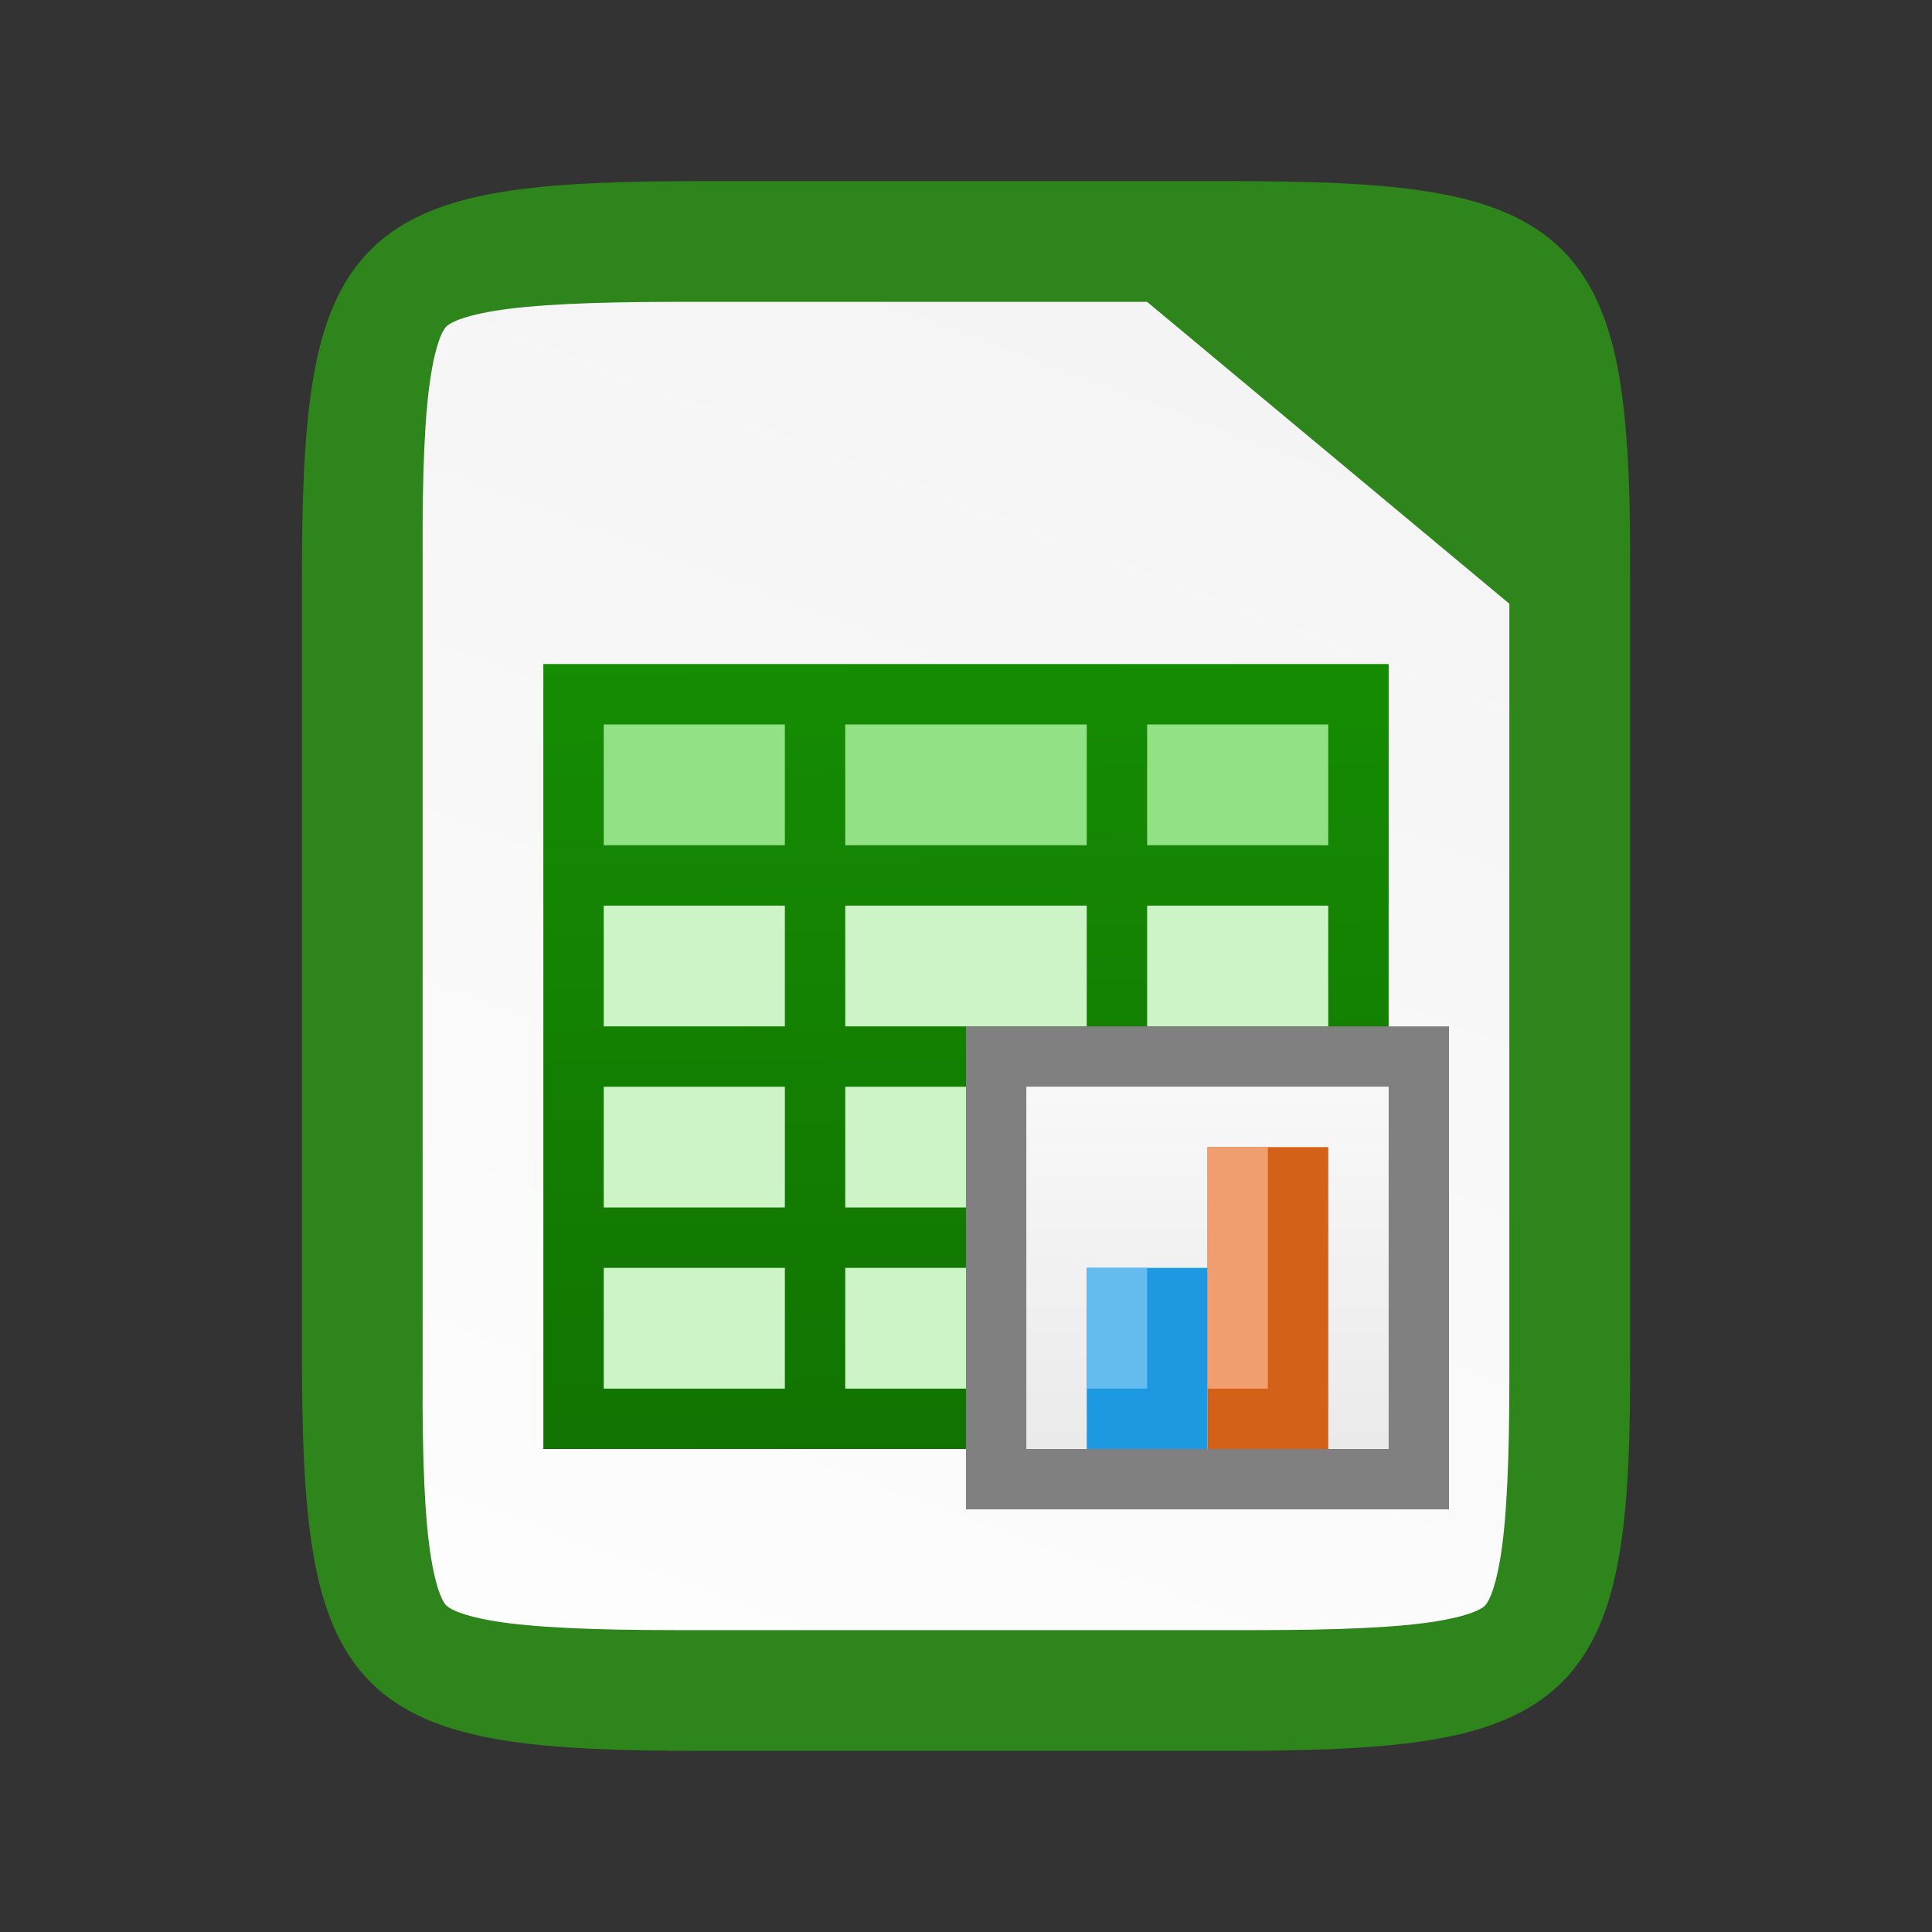 <?xml version="1.0" encoding="UTF-8" standalone="no"?>
<svg
   xmlns:dc="http://purl.org/dc/elements/1.1/"
   xmlns:cc="http://creativecommons.org/ns#"
   xmlns:rdf="http://www.w3.org/1999/02/22-rdf-syntax-ns#"
   xmlns:svg="http://www.w3.org/2000/svg"
   xmlns="http://www.w3.org/2000/svg"
   xmlns:xlink="http://www.w3.org/1999/xlink"
   xmlns:sodipodi="http://sodipodi.sourceforge.net/DTD/sodipodi-0.dtd"
   xmlns:inkscape="http://www.inkscape.org/namespaces/inkscape"
   viewBox="0 0 32 32"
   version="1.1"
   id="svg22"
   sodipodi:docname="lx03250_32.svg"
   inkscape:version="1.0.1 (3bc2e813f5, 2020-09-07)"
   width="32"
   height="32">
  <rect x="0" y="0" width="32" height="32" fill="#333333" stroke="none"/>
  <defs
     id="defs26">
    <linearGradient
       id="linearGradient10292">
      <stop
         id="stop10294"
         style="stop-color:#666666;stop-opacity:1"
         offset="0" />
      <stop
         id="stop10296"
         style="stop-color:#333333;stop-opacity:1"
         offset="1" />
    </linearGradient>
    <linearGradient
       id="linearGradient9364">
      <stop
         style="stop-color: rgb(99, 187, 238); stop-opacity: 1;"
         offset="0"
         id="stop9366" />
      <stop
         style="stop-color: rgb(170, 220, 247); stop-opacity: 1;"
         offset="1"
         id="stop9368" />
    </linearGradient>
    <linearGradient
       inkscape:collect="always"
       id="linearGradient4338">
      <stop
         style="stop-color:#f2f2f2;stop-opacity:1"
         offset="0"
         id="stop4340" />
      <stop
         style="stop-color:#ffffff;stop-opacity:1"
         offset="1"
         id="stop4342" />
    </linearGradient>
    <linearGradient
       id="linearGradient13214">
      <stop
         id="stop13216"
         style="stop-color:#18a303;stop-opacity:1"
         offset="0" />
      <stop
         id="stop13218"
         style="stop-color:#106802;stop-opacity:1"
         offset="1" />
    </linearGradient>
    <linearGradient
       id="linearGradient15606-6">
      <stop
         style="stop-color: rgb(255, 255, 255); stop-opacity: 0.588;"
         offset="0"
         id="stop15608-8" />
      <stop
         style="stop-color: rgb(255, 255, 255); stop-opacity: 0.863;"
         offset="1"
         id="stop15610-7" />
    </linearGradient>
    <linearGradient
       id="linearGradient7723">
      <stop
         id="stop7721"
         style="stop-color:#2e851b;stop-opacity:1"
         offset="0" />
      <stop
         id="stop7715"
         style="stop-color:#18a003;stop-opacity:1"
         offset="1" />
    </linearGradient>
    <linearGradient
       gradientTransform="translate(-320,-132)"
       inkscape:collect="always"
       xlink:href="#linearGradient4338"
       id="linearGradient1313"
       x1="340"
       y1="132"
       x2="328"
       y2="164"
       gradientUnits="userSpaceOnUse" />
    <linearGradient
       inkscape:collect="always"
       xlink:href="#linearGradient13214"
       id="linearGradient54088"
       gradientUnits="userSpaceOnUse"
       gradientTransform="translate(-587,-970.002)"
       x1="592.202"
       y1="968.769"
       x2="592.644"
       y2="1000.147" />
    <linearGradient
       inkscape:collect="always"
       xlink:href="#linearGradient15606-6"
       id="linearGradient54090"
       gradientUnits="userSpaceOnUse"
       gradientTransform="matrix(1,0,0,1.2,-464,935.563)"
       x1="481"
       y1="-759.638"
       x2="481"
       y2="-764.638" />
    <clipPath
       clipPathUnits="userSpaceOnUse"
       id="clipPath959">
      <path
         style="color:#000000;display:inline;overflow:visible;visibility:visible;opacity:1;fill:#46a926;fill-opacity:1;fill-rule:nonzero;stroke:none;stroke-width:2;stroke-miterlimit:4;stroke-dasharray:none;stroke-opacity:1;marker:none;enable-background:accumulate"
         d="m 330.193,134 c -5.615,0 -6.22,0.577 -6.192,6.204 v 7.796 7.796 c -0.028,5.627 0.577,6.204 6.192,6.204 h 11.615 c 5.615,0 6.192,-0.577 6.192,-6.204 v -7.796 -7.796 c 0,-5.627 -0.577,-6.204 -6.192,-6.204 z"
         id="path961"
         inkscape:connector-curvature="0"
         sodipodi:nodetypes="scccssscsss" />
    </clipPath>
  </defs>
  <sodipodi:namedview
     pagecolor="#ffffff"
     bordercolor="#666666"
     borderopacity="1"
     objecttolerance="10"
     gridtolerance="10"
     guidetolerance="10"
     inkscape:pageopacity="0"
     inkscape:pageshadow="2"
     inkscape:window-width="1920"
     inkscape:window-height="1011"
     id="namedview24"
     showgrid="true"
     inkscape:zoom="13.324543"
     inkscape:cx="6.9985287"
     inkscape:cy="12.939814"
     inkscape:window-x="0"
     inkscape:window-y="0"
     inkscape:window-maximized="1"
     inkscape:current-layer="svg22"
     inkscape:document-rotation="0"
     inkscape:snap-bbox="true"
     inkscape:bbox-paths="true"
     inkscape:bbox-nodes="true"
     inkscape:snap-bbox-edge-midpoints="true"
     inkscape:snap-bbox-midpoints="true">
    <inkscape:grid
       type="xygrid"
       id="grid931" />
  </sodipodi:namedview>
  <path
     inkscape:connector-curvature="0"
     id="path922"
     d="m 20.307,3 c 1.412,0 2.522,0.034 3.424,0.186 0.901,0.151 1.62,0.432 2.143,0.953 0.523,0.521 0.803,1.239 0.953,2.141 C 26.976,7.181 27.007,8.29 27,9.706 V 16 22.296 c 0.007,1.415 -0.024,2.523 -0.174,3.424 -0.15,0.902 -0.43,1.619 -0.953,2.141 -0.523,0.521 -1.241,0.802 -2.143,0.953 -0.901,0.151 -2.011,0.186 -3.424,0.186 h -8.615 c -1.412,0 -2.518,-0.034 -3.418,-0.186 C 7.374,28.663 6.657,28.383 6.137,27.861 5.616,27.339 5.337,26.623 5.186,25.722 5.034,24.821 5,23.712 5,22.296 V 16 9.704 C 5,8.288 5.034,7.179 5.186,6.278 5.337,5.377 5.616,4.661 6.137,4.139 6.657,3.618 7.374,3.337 8.273,3.186 9.173,3.035 10.279,3 11.691,3 Z"
     style="color:#000000;display:inline;overflow:visible;visibility:visible;fill:#2e851b;fill-opacity:1;fill-rule:nonzero;stroke:none;stroke-width:1;marker:none;enable-background:accumulate"
     sodipodi:nodetypes="scccccccsssscssscsccsss" />
  <path
     id="path1295"
     d="M 11.193,5 C 9.821,5 8.815,5.045 8.184,5.15 7.565,5.254 7.422,5.379 7.393,5.408 7.365,5.436 7.243,5.574 7.141,6.189 7.036,6.819 6.993,7.82 7,9.193 V 9.199 15 v 7.803 0.006 c -0.007,1.372 0.036,2.373 0.141,3.002 0.102,0.615 0.224,0.754 0.252,0.781 0.029,0.029 0.173,0.154 0.791,0.258 0.632,0.106 1.638,0.15 3.01,0.15 h 9.615 c 1.372,0 2.374,-0.044 3.004,-0.15 0.616,-0.104 0.754,-0.227 0.781,-0.254 0.028,-0.028 0.152,-0.169 0.256,-0.787 C 24.956,25.177 25,24.171 25,22.797 v -7.797 -5 L 19,5 Z"
     style="color:#000000;font-style:normal;font-variant:normal;font-weight:normal;font-stretch:normal;font-size:medium;line-height:normal;font-family:sans-serif;font-variant-ligatures:normal;font-variant-position:normal;font-variant-caps:normal;font-variant-numeric:normal;font-variant-alternates:normal;font-feature-settings:normal;text-indent:0;text-align:start;text-decoration:none;text-decoration-line:none;text-decoration-style:solid;text-decoration-color:#000000;letter-spacing:normal;word-spacing:normal;text-transform:none;writing-mode:lr-tb;direction:ltr;text-orientation:mixed;dominant-baseline:auto;baseline-shift:baseline;text-anchor:start;white-space:normal;shape-padding:0;clip-rule:nonzero;display:inline;overflow:visible;visibility:visible;isolation:auto;mix-blend-mode:normal;color-interpolation:sRGB;color-interpolation-filters:linearRGB;solid-color:#000000;solid-opacity:1;vector-effect:none;fill:url(#linearGradient1313);fill-opacity:1;fill-rule:nonzero;stroke:none;stroke-width:5;stroke-linecap:butt;stroke-linejoin:miter;stroke-miterlimit:4;stroke-dasharray:none;stroke-dashoffset:0;stroke-opacity:1;marker:none;color-rendering:auto;image-rendering:auto;shape-rendering:auto;text-rendering:auto;enable-background:accumulate"
     inkscape:connector-curvature="0"
     sodipodi:nodetypes="scccccccccscsscscscccs" />
  <rect
     y="11"
     x="9"
     height="13"
     width="14"
     id="rect15558-5"
     style="display:inline;overflow:visible;visibility:visible;fill:#ccf4c6;fill-opacity:1;fill-rule:nonzero;stroke:none;stroke-width:1;marker:none;enable-background:new" />
  <rect
     style="display:inline;overflow:visible;visibility:visible;fill:#92e285;fill-opacity:1;fill-rule:nonzero;stroke:none;stroke-width:1;marker:none;enable-background:new"
     id="rect7360"
     width="14"
     height="4"
     x="9"
     y="11" />
  <path
     inkscape:connector-curvature="0"
     id="rect6547"
     d="m 9,11 v 1 2 1 2 1 2 1 2 1 H 23 V 23 12 11 h -1 -3 -1 -4 -1 H 10 Z m 1,1 h 3 v 2 H 10 Z m 4,0 h 4 v 2 h -4 z m 5,0 H 22 v 2 H 19 Z M 10,15 h 3 v 2 H 10 Z m 4,0 h 4 v 2 h -4 z m 5,0 H 22 v 2 H 19 Z M 10,18 h 3 v 2 H 10 Z m 4,0 h 4 v 2 h -4 z m 5,0 H 22 v 2 H 19 Z M 10,21 h 3 v 2 H 10 Z m 4,0 h 4 v 2 h -4 z m 5,0 H 22 v 2 h -3 z"
     style="display:inline;overflow:visible;visibility:visible;fill:url(#linearGradient54088);fill-opacity:1;fill-rule:nonzero;stroke:none;stroke-width:1;marker:none;enable-background:new"
     sodipodi:nodetypes="ccccccccccccccccccccccccccccccccccccccccccccccccccccccccccccccccccccccccccccccccc" />
  <rect
     style="display:inline;overflow:visible;visibility:visible;fill:#808080;fill-opacity:1;fill-rule:nonzero;stroke:none;stroke-width:1;marker:none;enable-background:new"
     id="rect7336"
     width="8"
     height="8"
     x="16"
     y="17" />
  <rect
     style="display:inline;overflow:visible;visibility:visible;fill:#cccccc;fill-opacity:1;fill-rule:nonzero;stroke:none;stroke-width:1;marker:none;enable-background:new"
     id="rect7362"
     width="6"
     height="6"
     x="17"
     y="18" />
  <rect
     y="18"
     x="17"
     height="6"
     width="6"
     id="rect6567"
     style="display:inline;overflow:visible;visibility:visible;fill:url(#linearGradient54090);fill-opacity:1;fill-rule:nonzero;stroke:none;stroke-width:1;marker:none;enable-background:new" />
  <rect
     style="display:inline;overflow:visible;visibility:visible;fill:#1c99e0;fill-opacity:1;fill-rule:nonzero;stroke:none;stroke-width:1;marker:none;enable-background:new"
     id="rect6585"
     width="2"
     height="3"
     x="18"
     y="21" />
  <rect
     y="19"
     x="20"
     height="5"
     width="2"
     id="rect6587"
     style="display:inline;overflow:visible;visibility:visible;fill:#d36118;fill-opacity:1;fill-rule:nonzero;stroke:none;stroke-width:1;marker:none;enable-background:new" />
  <rect
     y="21"
     x="18"
     height="2"
     width="1"
     id="rect7350"
     style="display:inline;overflow:visible;visibility:visible;fill:#63bbee;fill-opacity:1;fill-rule:nonzero;stroke:none;stroke-width:1;marker:none;enable-background:new" />
  <rect
     style="display:inline;overflow:visible;visibility:visible;fill:#f09e6f;fill-opacity:1;fill-rule:nonzero;stroke:none;stroke-width:1;marker:none;enable-background:new"
     id="rect7352"
     width="1"
     height="4"
     x="20"
     y="19" />
</svg>
